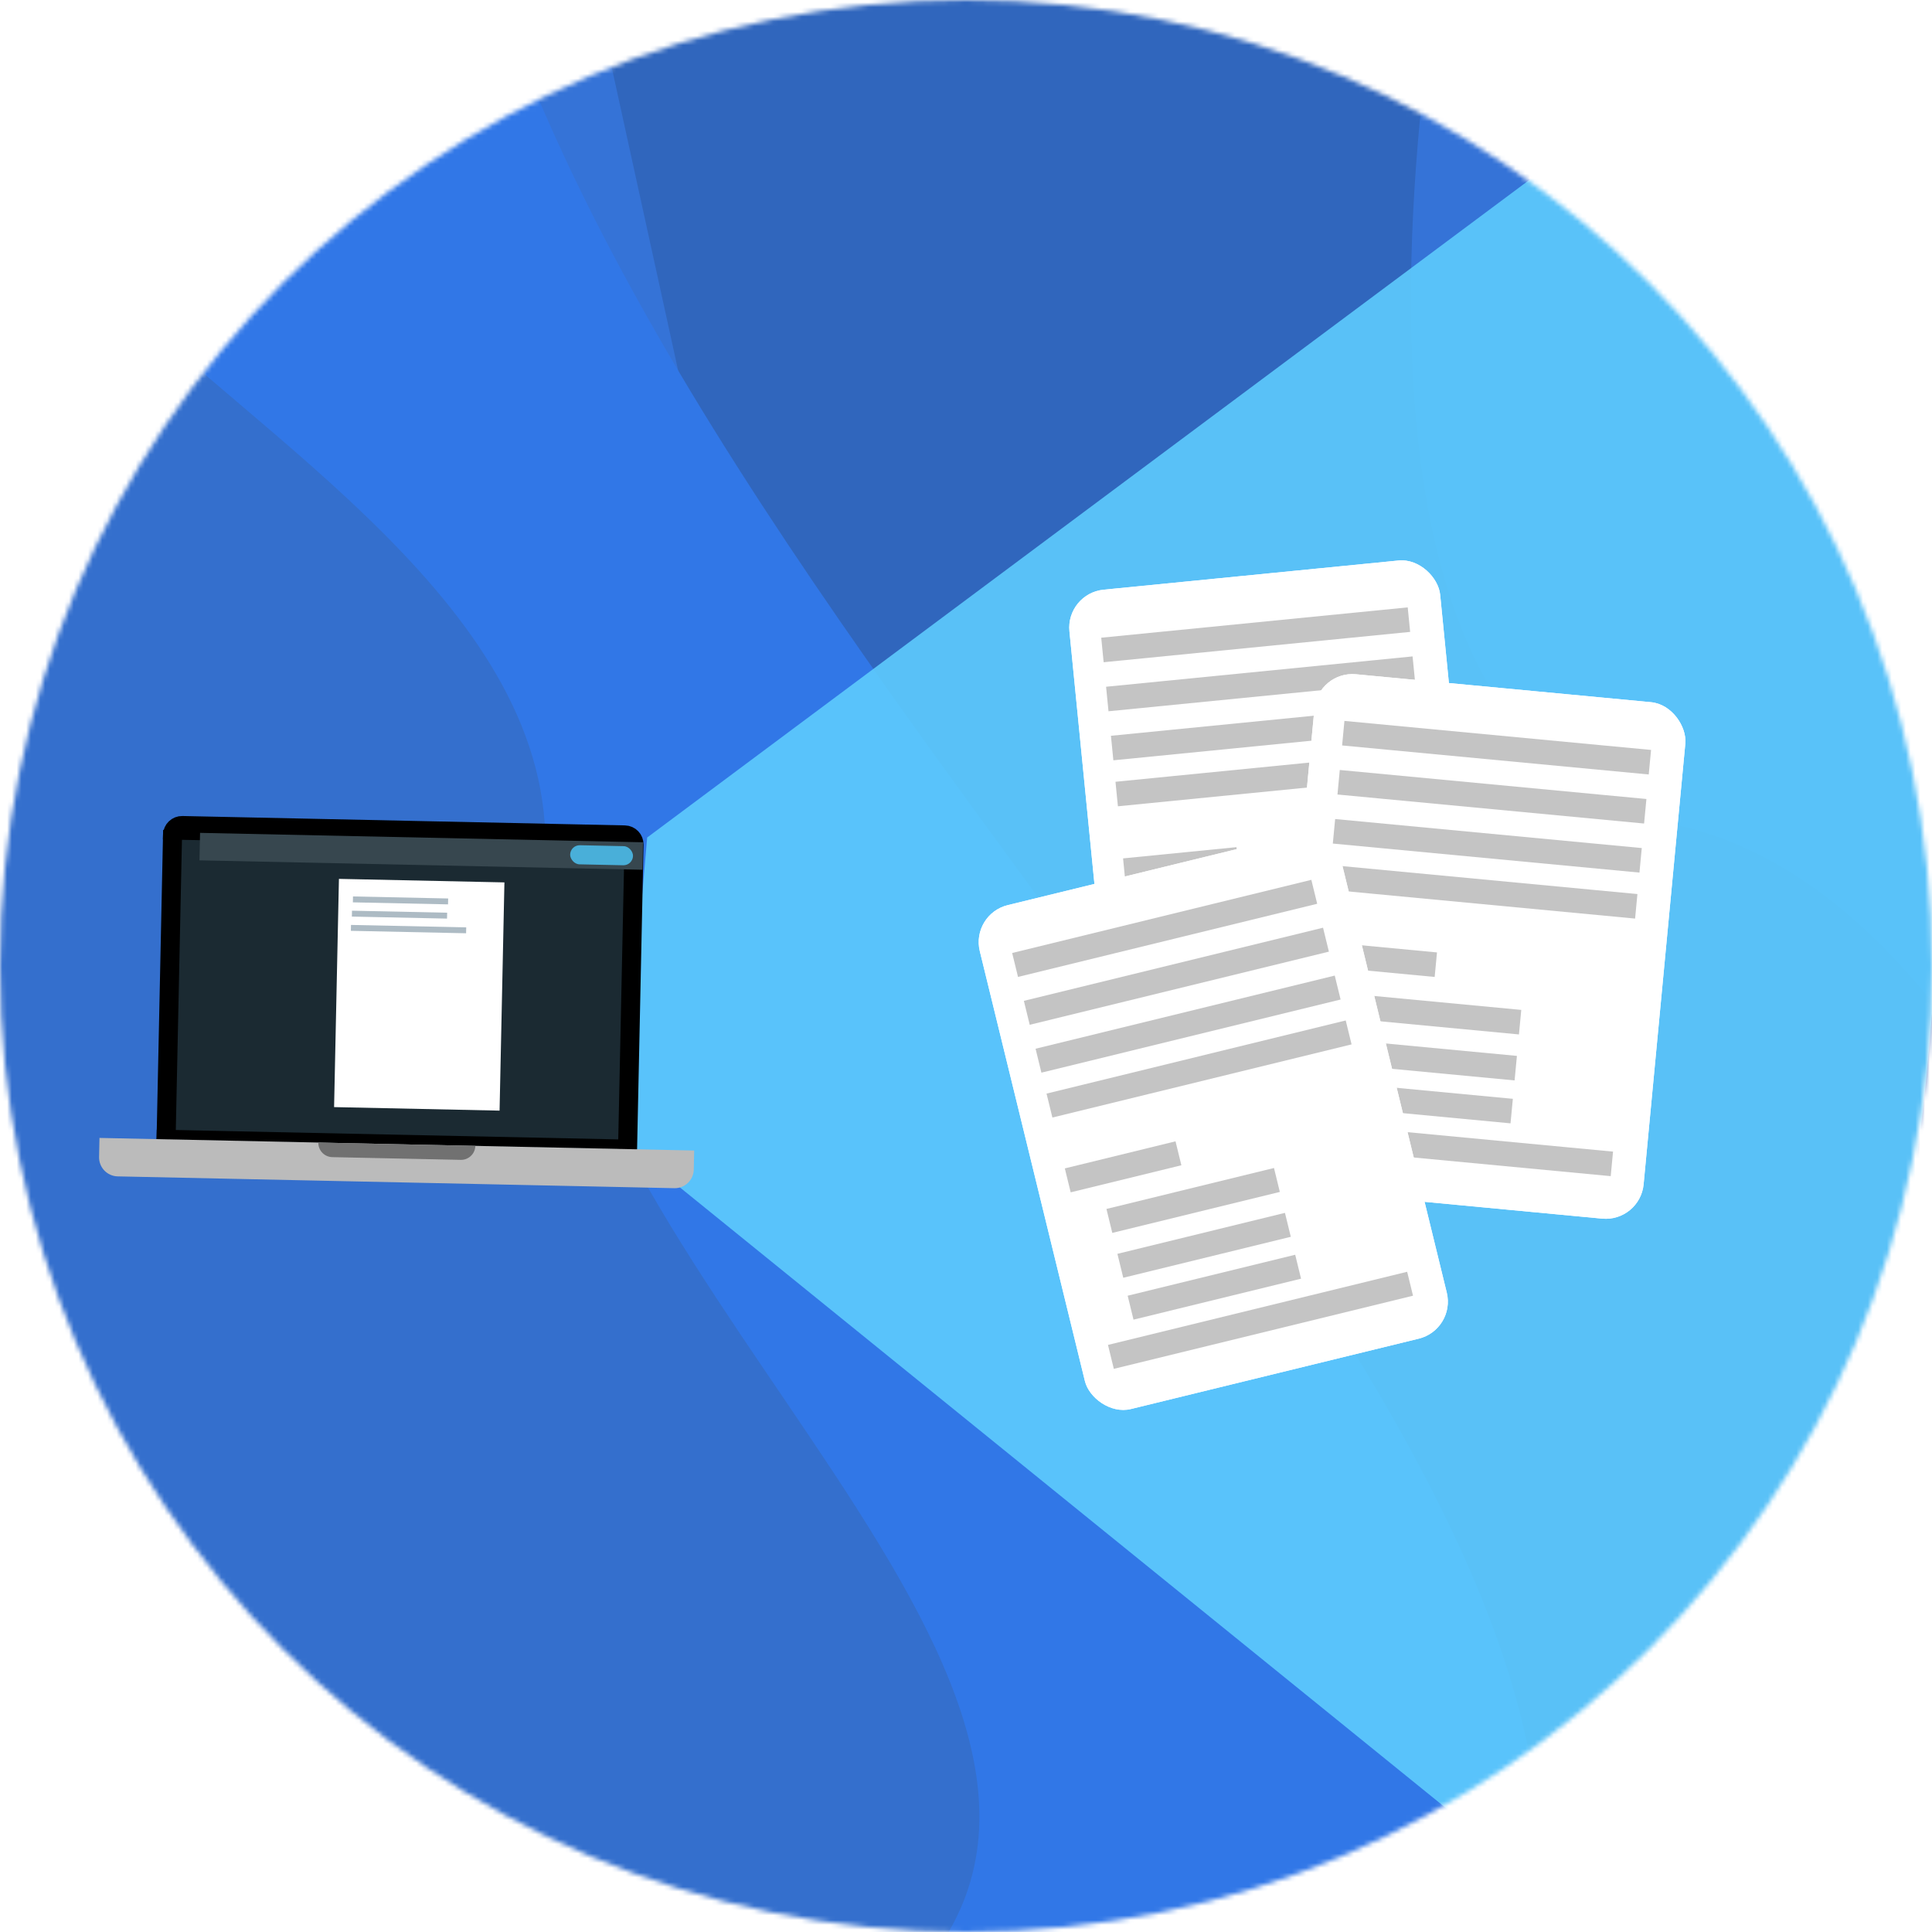 <svg width="406" height="406" viewBox="0 0 406 406" fill="none" xmlns="http://www.w3.org/2000/svg">
<mask id="mask0" mask-type="alpha" maskUnits="userSpaceOnUse" x="0" y="0" width="406" height="406">
<circle cx="203" cy="203" r="203" fill="#C4C4C4"/>
</mask>
<g mask="url(#mask0)">
<path d="M406.262 3.08H26.466V382.876H406.262V3.08Z" fill="#3573D7"/>
<path d="M310.726 -49.318L120.007 -24.822L219.055 427.185L478 396.101C478 396.101 444.283 193.016 351.82 173.261C259.358 153.505 310.726 -49.318 310.726 -49.318Z" fill="#3066BD"/>
<path d="M306.471 444.226C390.517 327.148 140.604 151.882 97.419 -25.856C54.234 -203.594 0.091 462.703 0.091 462.703L306.471 444.226Z" fill="#3177E7"/>
<path d="M196.562 410.298L-72 426.482C-72 426.482 0.097 179.039 20.881 58.46C1.567 38.682 -7.38 19.664 13.315 -1.407C29.299 -17.683 29.192 10.247 20.881 58.46C53.797 92.164 116.825 128.072 114.563 180.102C110.974 262.663 240.954 348.512 196.562 410.298Z" fill="#346FCD"/>
<path opacity="0.9" d="M326.5 34L136 176L130.5 239.5L336 406C336 406 395.042 358.5 406 213C416.958 67.5 326.5 34 326.5 34Z" fill="#5DCBFD"/>
</g>
<g filter="url(#filter0_d)">
<rect x="223.949" y="120.712" width="78.283" height="109.011" rx="8" transform="rotate(-5.653 223.949 120.712)" fill="white"/>
<rect x="223.949" y="120.712" width="78.283" height="109.011" rx="8" transform="rotate(-5.653 223.949 120.712)" fill="white"/>
<rect x="231.416" y="130.012" width="64.724" height="5.178" transform="rotate(-5.653 231.416 130.012)" fill="#C4C4C4"/>
<rect x="232.437" y="140.317" width="64.724" height="5.178" transform="rotate(-5.653 232.437 140.317)" fill="#C4C4C4"/>
<rect x="233.457" y="150.622" width="64.724" height="5.178" transform="rotate(-5.653 233.457 150.622)" fill="#C4C4C4"/>
<rect x="234.413" y="160.284" width="64.724" height="5.178" transform="rotate(-5.653 234.413 160.284)" fill="#C4C4C4"/>
<rect x="236.006" y="176.386" width="23.948" height="5.178" transform="rotate(-5.653 236.006 176.386)" fill="#C4C4C4"/>
<rect x="243.468" y="186.054" width="36.245" height="5.178" transform="rotate(-5.653 243.468 186.054)" fill="#C4C4C4"/>
<rect x="244.424" y="195.715" width="36.245" height="5.178" transform="rotate(-5.653 244.424 195.715)" fill="#C4C4C4"/>
<rect x="245.316" y="204.732" width="36.245" height="5.178" transform="rotate(-5.653 245.316 204.732)" fill="#C4C4C4"/>
<rect x="239.768" y="214.387" width="64.724" height="5.178" transform="rotate(-5.653 239.768 214.387)" fill="#C4C4C4"/>
</g>
<g filter="url(#filter1_d)">
<rect x="276.98" y="136.938" width="78.283" height="109.011" rx="8" transform="rotate(5.407 276.98 136.938)" fill="white"/>
<rect x="276.98" y="136.938" width="78.283" height="109.011" rx="8" transform="rotate(5.407 276.98 136.938)" fill="white"/>
<rect x="282.525" y="147.497" width="64.724" height="5.178" transform="rotate(5.407 282.525 147.497)" fill="#C4C4C4"/>
<rect x="281.549" y="157.807" width="64.724" height="5.178" transform="rotate(5.407 281.549 157.807)" fill="#C4C4C4"/>
<rect x="280.574" y="168.116" width="64.724" height="5.178" transform="rotate(5.407 280.574 168.116)" fill="#C4C4C4"/>
<rect x="279.659" y="177.781" width="64.724" height="5.178" transform="rotate(5.407 279.659 177.781)" fill="#C4C4C4"/>
<rect x="278.134" y="193.891" width="23.948" height="5.178" transform="rotate(5.407 278.134 193.891)" fill="#C4C4C4"/>
<rect x="283.603" y="204.81" width="36.245" height="5.178" transform="rotate(5.407 283.603 204.81)" fill="#C4C4C4"/>
<rect x="282.688" y="214.475" width="36.245" height="5.178" transform="rotate(5.407 282.688 214.475)" fill="#C4C4C4"/>
<rect x="281.834" y="223.496" width="36.245" height="5.178" transform="rotate(5.407 281.834 223.496)" fill="#C4C4C4"/>
<rect x="274.536" y="231.907" width="64.724" height="5.178" transform="rotate(5.407 274.536 231.907)" fill="#C4C4C4"/>
</g>
<g filter="url(#filter2_d)">
<rect x="204" y="188.107" width="78.283" height="109.011" rx="8" transform="rotate(-13.738 204 188.107)" fill="white"/>
<rect x="204" y="188.107" width="78.283" height="109.011" rx="8" transform="rotate(-13.738 204 188.107)" fill="white"/>
<rect x="212.701" y="196.265" width="64.724" height="5.178" transform="rotate(-13.738 212.701 196.265)" fill="#C4C4C4"/>
<rect x="215.16" y="206.324" width="64.724" height="5.178" transform="rotate(-13.738 215.16 206.324)" fill="#C4C4C4"/>
<rect x="217.619" y="216.384" width="64.724" height="5.178" transform="rotate(-13.738 217.619 216.384)" fill="#C4C4C4"/>
<rect x="219.925" y="225.814" width="64.724" height="5.178" transform="rotate(-13.738 219.925 225.814)" fill="#C4C4C4"/>
<rect x="223.768" y="241.532" width="23.948" height="5.178" transform="rotate(-13.738 223.768 241.532)" fill="#C4C4C4"/>
<rect x="232.514" y="250.055" width="36.245" height="5.178" transform="rotate(-13.738 232.514 250.055)" fill="#C4C4C4"/>
<rect x="234.819" y="259.485" width="36.245" height="5.178" transform="rotate(-13.738 234.819 259.485)" fill="#C4C4C4"/>
<rect x="236.972" y="268.287" width="36.245" height="5.178" transform="rotate(-13.738 236.972 268.287)" fill="#C4C4C4"/>
<rect x="232.836" y="278.627" width="64.724" height="5.178" transform="rotate(-13.738 232.836 278.627)" fill="#C4C4C4"/>
</g>
<g filter="url(#filter3_d)">
<path d="M40.258 174.439C40.281 173.335 41.196 172.458 42.3 172.482L135.279 174.453C136.383 174.476 137.26 175.39 137.236 176.495L135.88 240.48C135.856 241.585 134.942 242.461 133.838 242.438L40.859 240.467C39.754 240.443 38.878 239.529 38.902 238.425L40.258 174.439Z" fill="#1B2A32" stroke="black" stroke-width="4"/>
<rect x="36.945" y="236.383" width="100" height="2" transform="rotate(1.214 36.945 236.383)" fill="black"/>
<rect x="38.28" y="173.397" width="100" height="2" transform="rotate(1.214 38.28 173.397)" fill="black"/>
<path d="M24.905 238.128L149.877 240.777L149.792 244.776C149.745 246.985 147.917 248.737 145.708 248.691L28.734 246.211C26.526 246.164 24.773 244.336 24.82 242.127L24.905 238.128Z" fill="#BBBBBB"/>
<path d="M70.894 239.104L103.887 239.803C103.852 241.459 102.481 242.774 100.824 242.739L73.83 242.166C72.174 242.131 70.859 240.76 70.894 239.104Z" fill="#717171"/>
</g>
<rect x="42.041" y="175.022" width="93.111" height="5.774" transform="rotate(1.218 42.041 175.022)" fill="#37474F"/>
<rect x="119.857" y="177.578" width="13.211" height="4.016" rx="2.008" transform="rotate(1.218 119.857 177.578)" fill="#49AFD9"/>
<rect x="71.226" y="184.691" width="34.784" height="47.972" transform="rotate(1.218 71.226 184.691)" fill="white"/>
<rect x="74.18" y="188.384" width="20.004" height="1.24" transform="rotate(1.218 74.18 188.384)" fill="#ADBBC4"/>
<rect x="73.969" y="191.376" width="20.004" height="1.24" transform="rotate(1.218 73.969 191.376)" fill="#ADBBC4"/>
<rect x="73.758" y="194.368" width="24.221" height="1.24" transform="rotate(1.218 73.758 194.368)" fill="#ADBBC4"/>
<defs>
<filter id="filter0_d" x="219.949" y="113" width="96.641" height="124.192" filterUnits="userSpaceOnUse" color-interpolation-filters="sRGB">
<feFlood flood-opacity="0" result="BackgroundImageFix"/>
<feColorMatrix in="SourceAlpha" type="matrix" values="0 0 0 0 0 0 0 0 0 0 0 0 0 0 0 0 0 0 127 0"/>
<feOffset dy="4"/>
<feGaussianBlur stdDeviation="2"/>
<feColorMatrix type="matrix" values="0 0 0 0 0 0 0 0 0 0 0 0 0 0 0 0 0 0 0.25 0"/>
<feBlend mode="normal" in2="BackgroundImageFix" result="effect1_dropShadow"/>
<feBlend mode="normal" in="SourceGraphic" in2="effect1_dropShadow" result="shape"/>
</filter>
<filter id="filter1_d" x="262.709" y="136.938" width="96.206" height="123.902" filterUnits="userSpaceOnUse" color-interpolation-filters="sRGB">
<feFlood flood-opacity="0" result="BackgroundImageFix"/>
<feColorMatrix in="SourceAlpha" type="matrix" values="0 0 0 0 0 0 0 0 0 0 0 0 0 0 0 0 0 0 127 0"/>
<feOffset dy="4"/>
<feGaussianBlur stdDeviation="2"/>
<feColorMatrix type="matrix" values="0 0 0 0 0 0 0 0 0 0 0 0 0 0 0 0 0 0 0.25 0"/>
<feBlend mode="normal" in2="BackgroundImageFix" result="effect1_dropShadow"/>
<feBlend mode="normal" in="SourceGraphic" in2="effect1_dropShadow" result="shape"/>
</filter>
<filter id="filter2_d" x="200" y="169.517" width="109.931" height="132.483" filterUnits="userSpaceOnUse" color-interpolation-filters="sRGB">
<feFlood flood-opacity="0" result="BackgroundImageFix"/>
<feColorMatrix in="SourceAlpha" type="matrix" values="0 0 0 0 0 0 0 0 0 0 0 0 0 0 0 0 0 0 127 0"/>
<feOffset dy="4"/>
<feGaussianBlur stdDeviation="2"/>
<feColorMatrix type="matrix" values="0 0 0 0 0 0 0 0 0 0 0 0 0 0 0 0 0 0 0.25 0"/>
<feBlend mode="normal" in2="BackgroundImageFix" result="effect1_dropShadow"/>
<feBlend mode="normal" in="SourceGraphic" in2="effect1_dropShadow" result="shape"/>
</filter>
<filter id="filter3_d" x="16.819" y="167.481" width="133.058" height="86.21" filterUnits="userSpaceOnUse" color-interpolation-filters="sRGB">
<feFlood flood-opacity="0" result="BackgroundImageFix"/>
<feColorMatrix in="SourceAlpha" type="matrix" values="0 0 0 0 0 0 0 0 0 0 0 0 0 0 0 0 0 0 127 0"/>
<feOffset dx="-4" dy="1"/>
<feGaussianBlur stdDeviation="2"/>
<feColorMatrix type="matrix" values="0 0 0 0 0 0 0 0 0 0 0 0 0 0 0 0 0 0 0.1 0"/>
<feBlend mode="normal" in2="BackgroundImageFix" result="effect1_dropShadow"/>
<feBlend mode="normal" in="SourceGraphic" in2="effect1_dropShadow" result="shape"/>
</filter>
</defs>
</svg>
